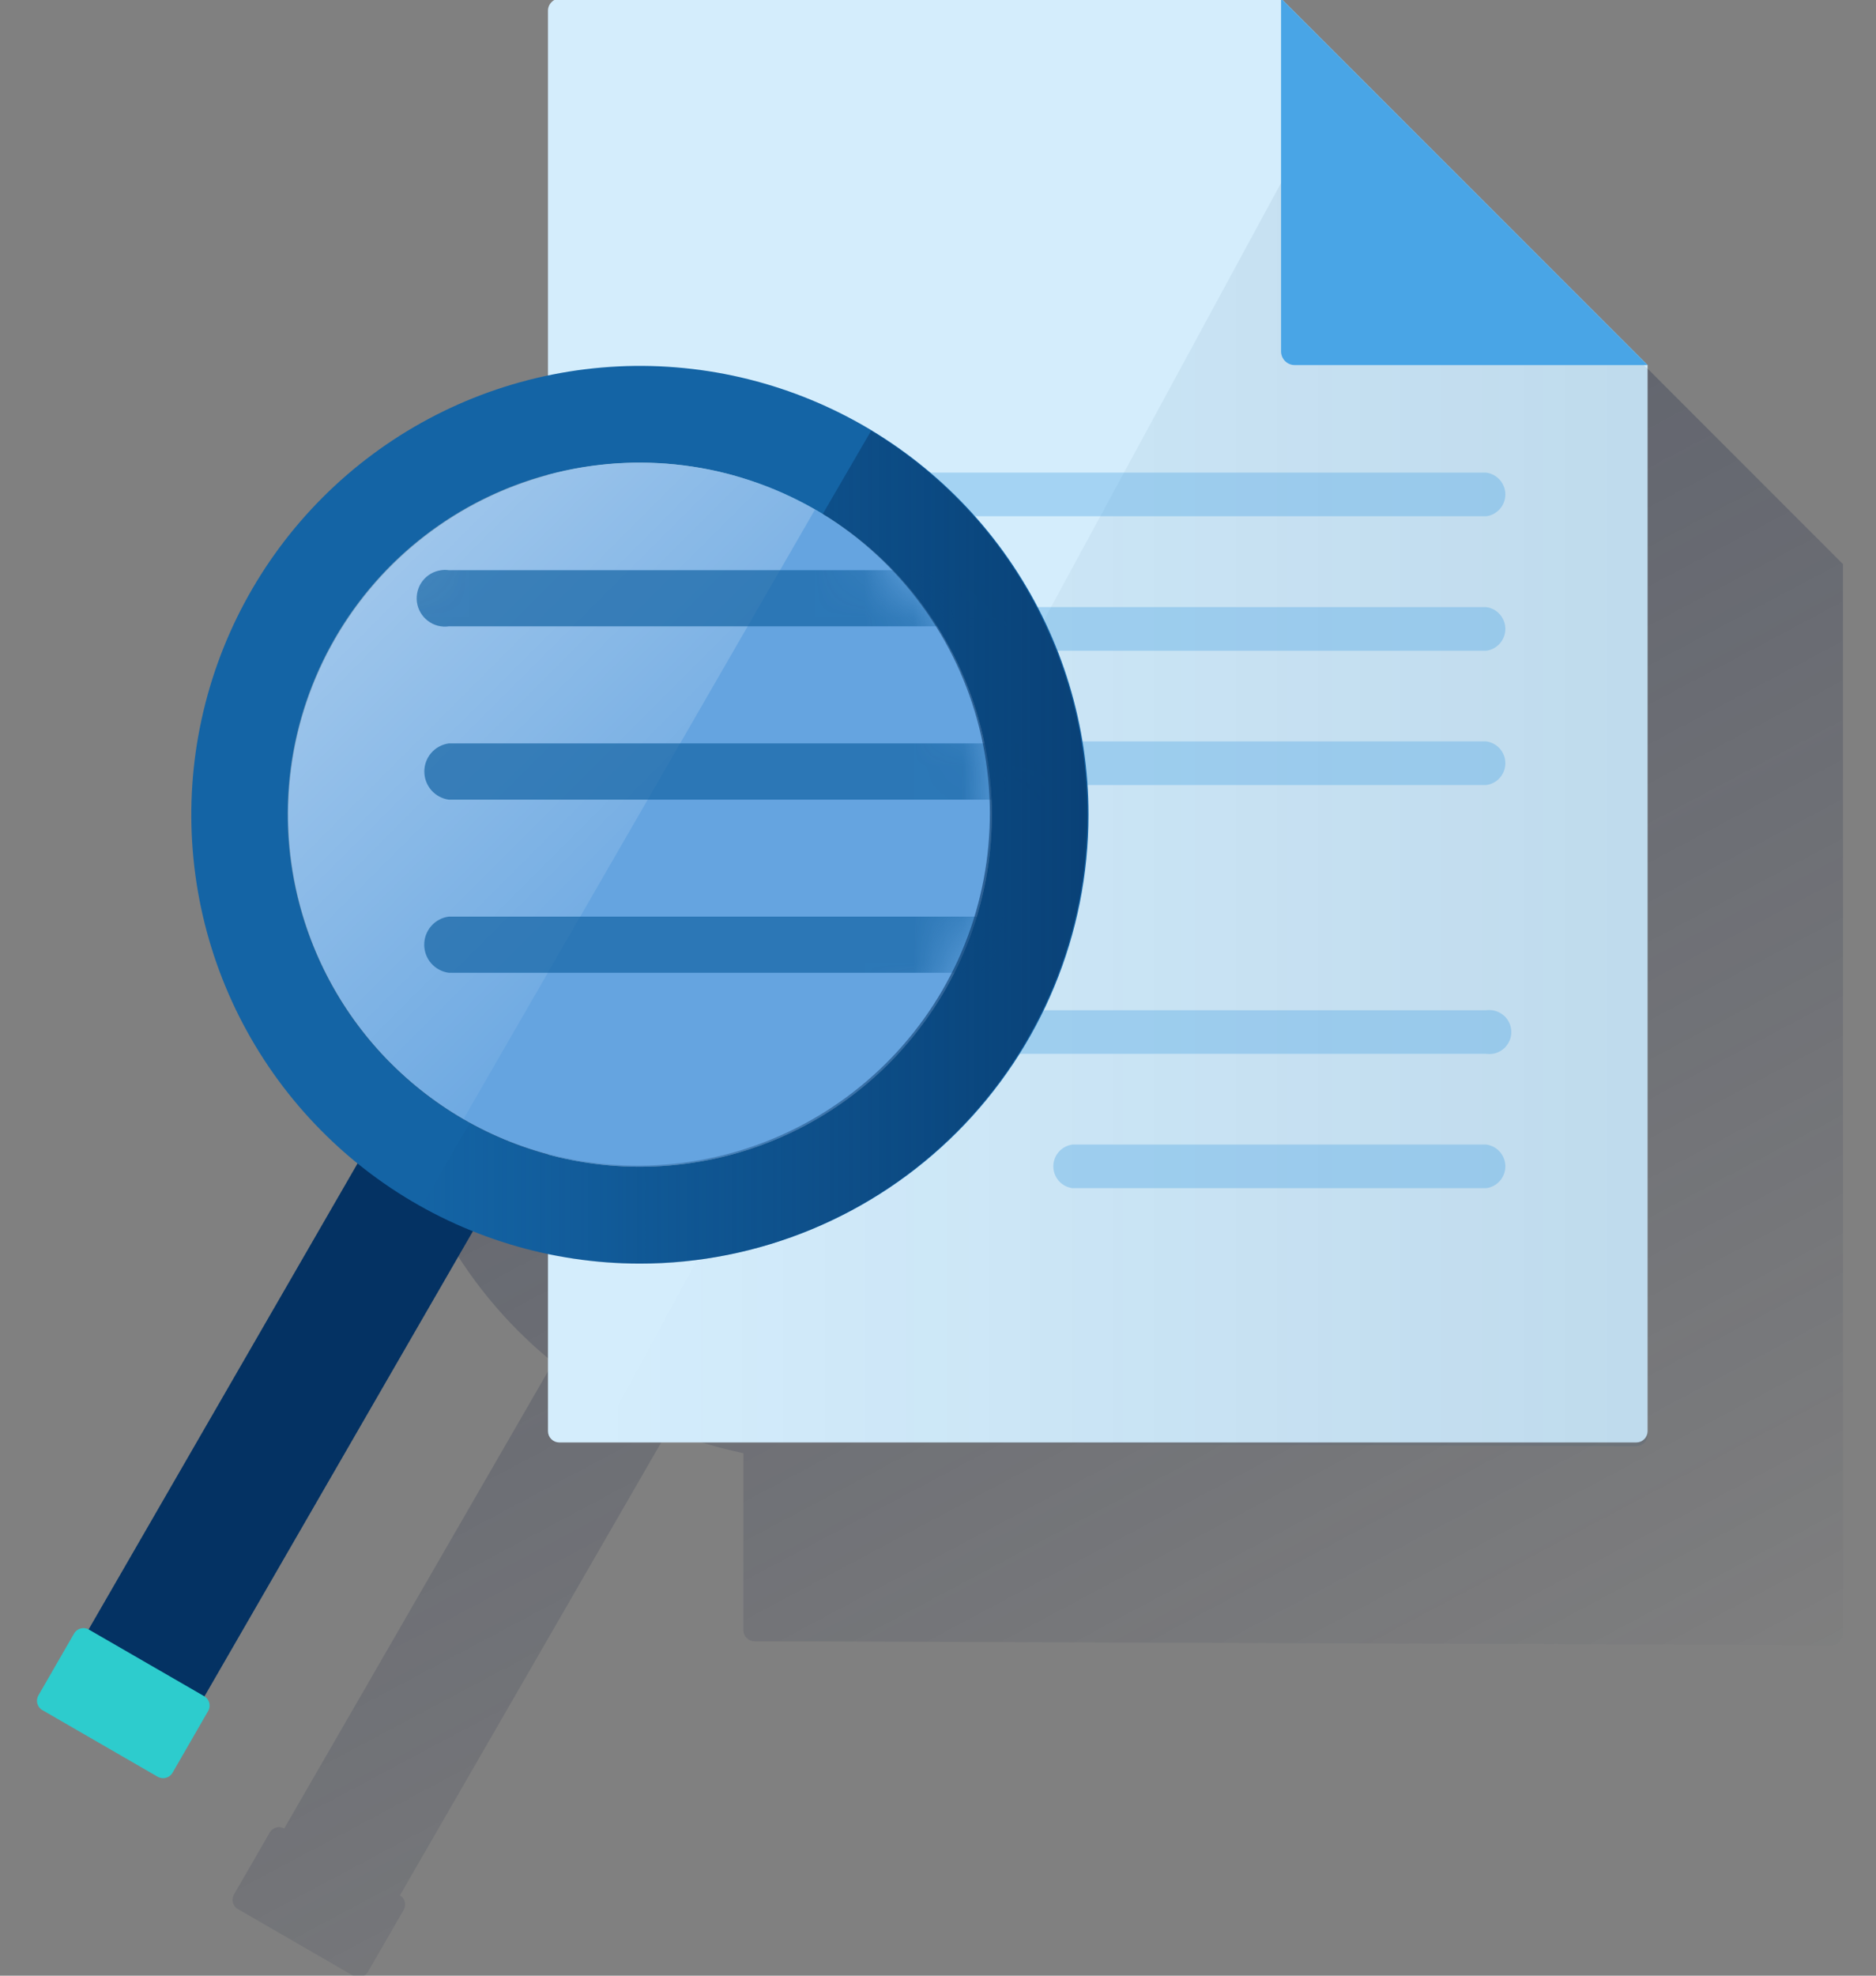 <svg width="38" height="40" viewBox="0 0 38 40" fill="none" xmlns="http://www.w3.org/2000/svg">
<rect x="0" y="0" width="38" height="40" fill="#808080" stroke="none"/>
<path d="M29.91 4H15.309C15.277 4 15.244 4.006 15.214 4.019C15.185 4.031 15.157 4.049 15.134 4.072C15.111 4.095 15.093 4.122 15.081 4.152C15.069 4.182 15.062 4.214 15.062 4.247V11.628C13.38 11.98 11.832 12.802 10.598 13.998C9.364 15.194 8.495 16.716 8.091 18.387C7.687 20.057 7.766 21.808 8.317 23.436C8.868 25.064 9.869 26.502 11.205 27.584L5.757 37.02C5.707 36.992 5.648 36.986 5.594 37.001C5.539 37.016 5.492 37.052 5.464 37.102L4.74 38.355C4.726 38.38 4.717 38.407 4.713 38.435C4.709 38.463 4.71 38.492 4.718 38.519C4.725 38.547 4.737 38.572 4.755 38.595C4.772 38.618 4.793 38.637 4.818 38.651L7.155 40.001C7.179 40.015 7.207 40.024 7.235 40.028C7.264 40.032 7.293 40.03 7.32 40.023C7.348 40.016 7.374 40.003 7.397 39.985C7.42 39.968 7.439 39.946 7.453 39.921L8.177 38.668C8.205 38.619 8.213 38.56 8.199 38.505C8.185 38.45 8.15 38.402 8.101 38.373L13.535 28.958L13.663 29.009L13.714 29.029C13.788 29.056 13.863 29.084 13.938 29.11L13.973 29.122L14.241 29.211L14.259 29.216C14.339 29.241 14.419 29.264 14.5 29.286L14.563 29.304C14.634 29.323 14.706 29.341 14.778 29.358C14.797 29.358 14.815 29.368 14.833 29.372C14.908 29.389 14.983 29.406 15.059 29.422V33.004C15.059 33.064 15.082 33.122 15.125 33.164C15.168 33.207 15.226 33.231 15.286 33.231H16.073L36.725 33.307H37.103C37.163 33.307 37.22 33.283 37.263 33.242C37.306 33.2 37.33 33.143 37.331 33.084V11.422L29.91 4Z" fill="url(#paint0_linear_10856_1560)"/>
<path d="M33.373 7.391L25.949 -0.031H11.347C11.282 -0.031 11.219 -0.005 11.173 0.042C11.126 0.088 11.1 0.151 11.1 0.216V28.977C11.1 29.037 11.124 29.095 11.167 29.137C11.21 29.18 11.267 29.204 11.328 29.204H33.145C33.206 29.204 33.263 29.18 33.306 29.137C33.349 29.095 33.373 29.037 33.373 28.977V7.391Z" fill="#D4EDFC"/>
<path d="M27.236 1.332L12.115 29.203L32.767 29.279H33.145C33.205 29.279 33.262 29.256 33.304 29.214C33.347 29.172 33.371 29.116 33.372 29.056V7.467L27.236 1.332Z" fill="url(#paint1_linear_10856_1560)"/>
<path d="M26.227 7.391H33.373L25.949 -0.031V7.117C25.95 7.19 25.979 7.26 26.031 7.311C26.083 7.363 26.154 7.392 26.227 7.391Z" fill="#49A5E6"/>
<path opacity="0.35" d="M30.106 10.452H15.199C15.136 10.461 15.072 10.456 15.011 10.438C14.95 10.419 14.894 10.388 14.847 10.346C14.799 10.305 14.76 10.253 14.734 10.195C14.708 10.137 14.694 10.074 14.694 10.011C14.694 9.947 14.708 9.885 14.734 9.827C14.76 9.769 14.799 9.717 14.847 9.676C14.894 9.634 14.95 9.603 15.011 9.584C15.072 9.566 15.136 9.561 15.199 9.569H30.106C30.213 9.584 30.311 9.637 30.382 9.718C30.453 9.799 30.492 9.903 30.492 10.011C30.492 10.119 30.453 10.223 30.382 10.304C30.311 10.385 30.213 10.438 30.106 10.452Z" fill="#4AA3E3"/>
<path opacity="0.35" d="M30.106 13.175H15.199C15.092 13.161 14.994 13.108 14.924 13.027C14.852 12.945 14.813 12.841 14.813 12.733C14.813 12.626 14.852 12.522 14.924 12.44C14.994 12.359 15.092 12.306 15.199 12.292H30.106C30.213 12.306 30.311 12.359 30.382 12.44C30.453 12.522 30.492 12.626 30.492 12.733C30.492 12.841 30.453 12.945 30.382 13.027C30.311 13.108 30.213 13.161 30.106 13.175Z" fill="#4AA3E3"/>
<path opacity="0.35" d="M30.106 15.894H15.199C15.092 15.88 14.994 15.827 14.924 15.746C14.852 15.665 14.813 15.56 14.813 15.453C14.813 15.345 14.852 15.241 14.924 15.159C14.994 15.078 15.092 15.025 15.199 15.011H30.106C30.213 15.025 30.311 15.078 30.382 15.159C30.453 15.241 30.492 15.345 30.492 15.453C30.492 15.56 30.453 15.665 30.382 15.746C30.311 15.827 30.213 15.88 30.106 15.894Z" fill="#4AA3E3"/>
<path opacity="0.35" d="M30.107 21.336H15.199C15.136 21.345 15.072 21.34 15.011 21.322C14.949 21.304 14.893 21.273 14.845 21.231C14.796 21.19 14.758 21.138 14.731 21.08C14.705 21.022 14.691 20.959 14.691 20.895C14.691 20.831 14.705 20.768 14.731 20.71C14.758 20.652 14.796 20.6 14.845 20.558C14.893 20.517 14.949 20.486 15.011 20.468C15.072 20.45 15.136 20.445 15.199 20.454H30.107C30.223 20.438 30.341 20.469 30.436 20.54C30.53 20.61 30.592 20.716 30.608 20.832C30.625 20.949 30.595 21.067 30.524 21.162C30.454 21.256 30.349 21.319 30.232 21.336C30.191 21.342 30.148 21.342 30.107 21.336Z" fill="#4AA3E3"/>
<path opacity="0.35" d="M30.107 24.056H21.722C21.615 24.041 21.517 23.989 21.446 23.908C21.375 23.826 21.336 23.722 21.336 23.614C21.336 23.507 21.375 23.403 21.446 23.321C21.517 23.24 21.615 23.188 21.722 23.173H30.107C30.213 23.188 30.311 23.24 30.382 23.321C30.453 23.403 30.492 23.507 30.492 23.614C30.492 23.722 30.453 23.826 30.382 23.908C30.311 23.989 30.213 24.041 30.107 24.056Z" fill="#4AA3E3"/>
<path d="M1.004 34.359L7.645 22.858L9.992 24.213L3.351 35.714C3.337 35.739 3.318 35.761 3.295 35.779C3.272 35.796 3.246 35.809 3.218 35.816C3.191 35.824 3.162 35.826 3.133 35.822C3.105 35.818 3.077 35.809 3.053 35.794L1.084 34.657C1.059 34.643 1.037 34.624 1.019 34.601C1.002 34.578 0.989 34.553 0.981 34.525C0.974 34.497 0.972 34.468 0.976 34.44C0.98 34.411 0.989 34.384 1.004 34.359H1.004Z" fill="#043263"/>
<path d="M20.089 16.495C20.089 17.905 19.671 19.283 18.888 20.455C18.105 21.627 16.992 22.54 15.69 23.08C14.387 23.619 12.954 23.76 11.572 23.485C10.189 23.21 8.919 22.532 7.923 21.535C6.926 20.538 6.247 19.268 5.972 17.886C5.697 16.503 5.838 15.07 6.378 13.768C6.917 12.466 7.831 11.352 9.003 10.569C10.175 9.786 11.553 9.368 12.962 9.368C14.852 9.368 16.665 10.119 18.002 11.456C19.338 12.792 20.089 14.605 20.089 16.495Z" fill="#65A4E0"/>
<path d="M12.962 25.582C11.165 25.582 9.408 25.049 7.914 24.051C6.42 23.052 5.255 21.633 4.567 19.973C3.879 18.312 3.699 16.485 4.05 14.723C4.401 12.96 5.266 11.341 6.537 10.07C7.808 8.799 9.427 7.934 11.19 7.583C12.952 7.232 14.779 7.412 16.44 8.1C18.1 8.788 19.52 9.952 20.518 11.447C21.517 12.941 22.049 14.698 22.049 16.495C22.049 18.905 21.092 21.217 19.388 22.921C17.684 24.625 15.372 25.582 12.962 25.582ZM12.962 9.368C11.553 9.368 10.175 9.786 9.003 10.569C7.831 11.352 6.917 12.466 6.378 13.768C5.838 15.07 5.697 16.503 5.972 17.886C6.247 19.268 6.926 20.538 7.923 21.535C8.92 22.532 10.19 23.21 11.572 23.485C12.954 23.76 14.387 23.619 15.69 23.08C16.992 22.54 18.105 21.627 18.888 20.455C19.672 19.283 20.09 17.905 20.09 16.495C20.09 14.605 19.339 12.792 18.002 11.456C16.665 10.119 14.853 9.368 12.962 9.368Z" fill="#1464A5"/>
<path opacity="0.5" d="M16.508 10.318C14.872 9.374 12.928 9.119 11.104 9.608C9.279 10.097 7.724 11.291 6.78 12.927C5.836 14.563 5.58 16.507 6.07 18.332C6.559 20.156 7.753 21.711 9.389 22.655L16.508 10.318Z" fill="url(#paint2_linear_10856_1560)"/>
<path d="M1.501 33.072L0.778 34.325C0.718 34.429 0.753 34.563 0.858 34.623L3.195 35.973C3.3 36.033 3.433 35.997 3.494 35.893L4.217 34.64C4.277 34.536 4.241 34.402 4.137 34.342L1.799 32.992C1.695 32.932 1.561 32.968 1.501 33.072Z" fill="#2DCCCD"/>
<mask id="mask0_10856_1560" style="mask-type:luminance" maskUnits="userSpaceOnUse" x="5" y="9" width="16" height="15">
<path d="M12.961 9.343C11.552 9.343 10.174 9.761 9.002 10.545C7.83 11.328 6.916 12.441 6.377 13.743C5.838 15.045 5.696 16.478 5.971 17.861C6.246 19.243 6.925 20.513 7.922 21.51C8.919 22.507 10.188 23.186 11.571 23.461C12.954 23.736 14.387 23.595 15.689 23.055C16.991 22.516 18.104 21.602 18.887 20.43C19.671 19.258 20.088 17.88 20.088 16.471C20.088 14.58 19.338 12.768 18.001 11.431C16.665 10.094 14.852 9.343 12.961 9.343Z" fill="white"/>
</mask>
<g mask="url(#mask0_10856_1560)">
<path opacity="0.7" d="M28.303 12.681H9.091C9.016 12.692 8.94 12.687 8.867 12.668C8.795 12.649 8.726 12.615 8.666 12.569C8.545 12.477 8.466 12.341 8.445 12.19C8.425 12.039 8.465 11.886 8.557 11.765C8.649 11.644 8.786 11.564 8.937 11.544C8.988 11.537 9.04 11.537 9.091 11.544H28.303C28.441 11.562 28.568 11.63 28.659 11.734C28.751 11.839 28.802 11.973 28.802 12.113C28.802 12.252 28.751 12.386 28.659 12.491C28.568 12.596 28.441 12.663 28.303 12.681Z" fill="#1464A5"/>
<path opacity="0.7" d="M28.303 16.19H9.091C8.954 16.171 8.827 16.103 8.736 15.998C8.645 15.893 8.595 15.759 8.595 15.62C8.595 15.482 8.645 15.347 8.736 15.243C8.827 15.138 8.954 15.07 9.091 15.051H28.303C28.441 15.07 28.567 15.138 28.658 15.243C28.749 15.347 28.799 15.482 28.799 15.62C28.799 15.759 28.749 15.893 28.658 15.998C28.567 16.103 28.441 16.171 28.303 16.19Z" fill="#1464A5"/>
<path opacity="0.7" d="M28.303 19.695H9.091C8.953 19.677 8.827 19.609 8.735 19.505C8.643 19.4 8.593 19.265 8.593 19.126C8.593 18.987 8.643 18.853 8.735 18.748C8.827 18.643 8.953 18.576 9.091 18.558H28.303C28.441 18.576 28.568 18.643 28.66 18.748C28.752 18.853 28.802 18.987 28.802 19.126C28.802 19.265 28.752 19.4 28.66 19.505C28.568 19.609 28.441 19.677 28.303 19.695Z" fill="#1464A5"/>
</g>
<path d="M20.883 20.911C22.026 18.855 22.328 16.436 21.724 14.162C21.12 11.889 19.658 9.938 17.646 8.72L16.666 10.406C18.246 11.381 19.383 12.935 19.836 14.736C20.288 16.536 20.02 18.443 19.088 20.049C18.156 21.655 16.634 22.834 14.846 23.335C13.058 23.835 11.145 23.619 9.515 22.731V22.735L8.535 24.428C9.875 25.181 11.386 25.58 12.923 25.586H13.101C14.694 25.558 16.252 25.11 17.618 24.29C18.984 23.469 20.11 22.304 20.883 20.911Z" fill="url(#paint3_linear_10856_1560)"/>
<defs>
<linearGradient id="paint0_linear_10856_1560" x1="7.552" y1="-0.363" x2="28.673" y2="39.358" gradientUnits="userSpaceOnUse">
<stop stop-color="#1C2645" stop-opacity="0.5"/>
<stop offset="1" stop-color="#1C2645" stop-opacity="0"/>
</linearGradient>
<linearGradient id="paint1_linear_10856_1560" x1="33.372" y1="15.306" x2="12.115" y2="15.306" gradientUnits="userSpaceOnUse">
<stop stop-color="#043263" stop-opacity="0.1"/>
<stop offset="1" stop-color="#043263" stop-opacity="0"/>
</linearGradient>
<linearGradient id="paint2_linear_10856_1560" x1="7.14" y1="10.853" x2="15.475" y2="19.188" gradientUnits="userSpaceOnUse">
<stop stop-color="white" stop-opacity="0.8"/>
<stop offset="1" stop-color="white" stop-opacity="0"/>
</linearGradient>
<linearGradient id="paint3_linear_10856_1560" x1="22.154" y1="17.15" x2="8.52" y2="17.15" gradientUnits="userSpaceOnUse">
<stop stop-color="#043263" stop-opacity="0.7"/>
<stop offset="1" stop-color="#043263" stop-opacity="0"/>
</linearGradient>
</defs>
</svg>
